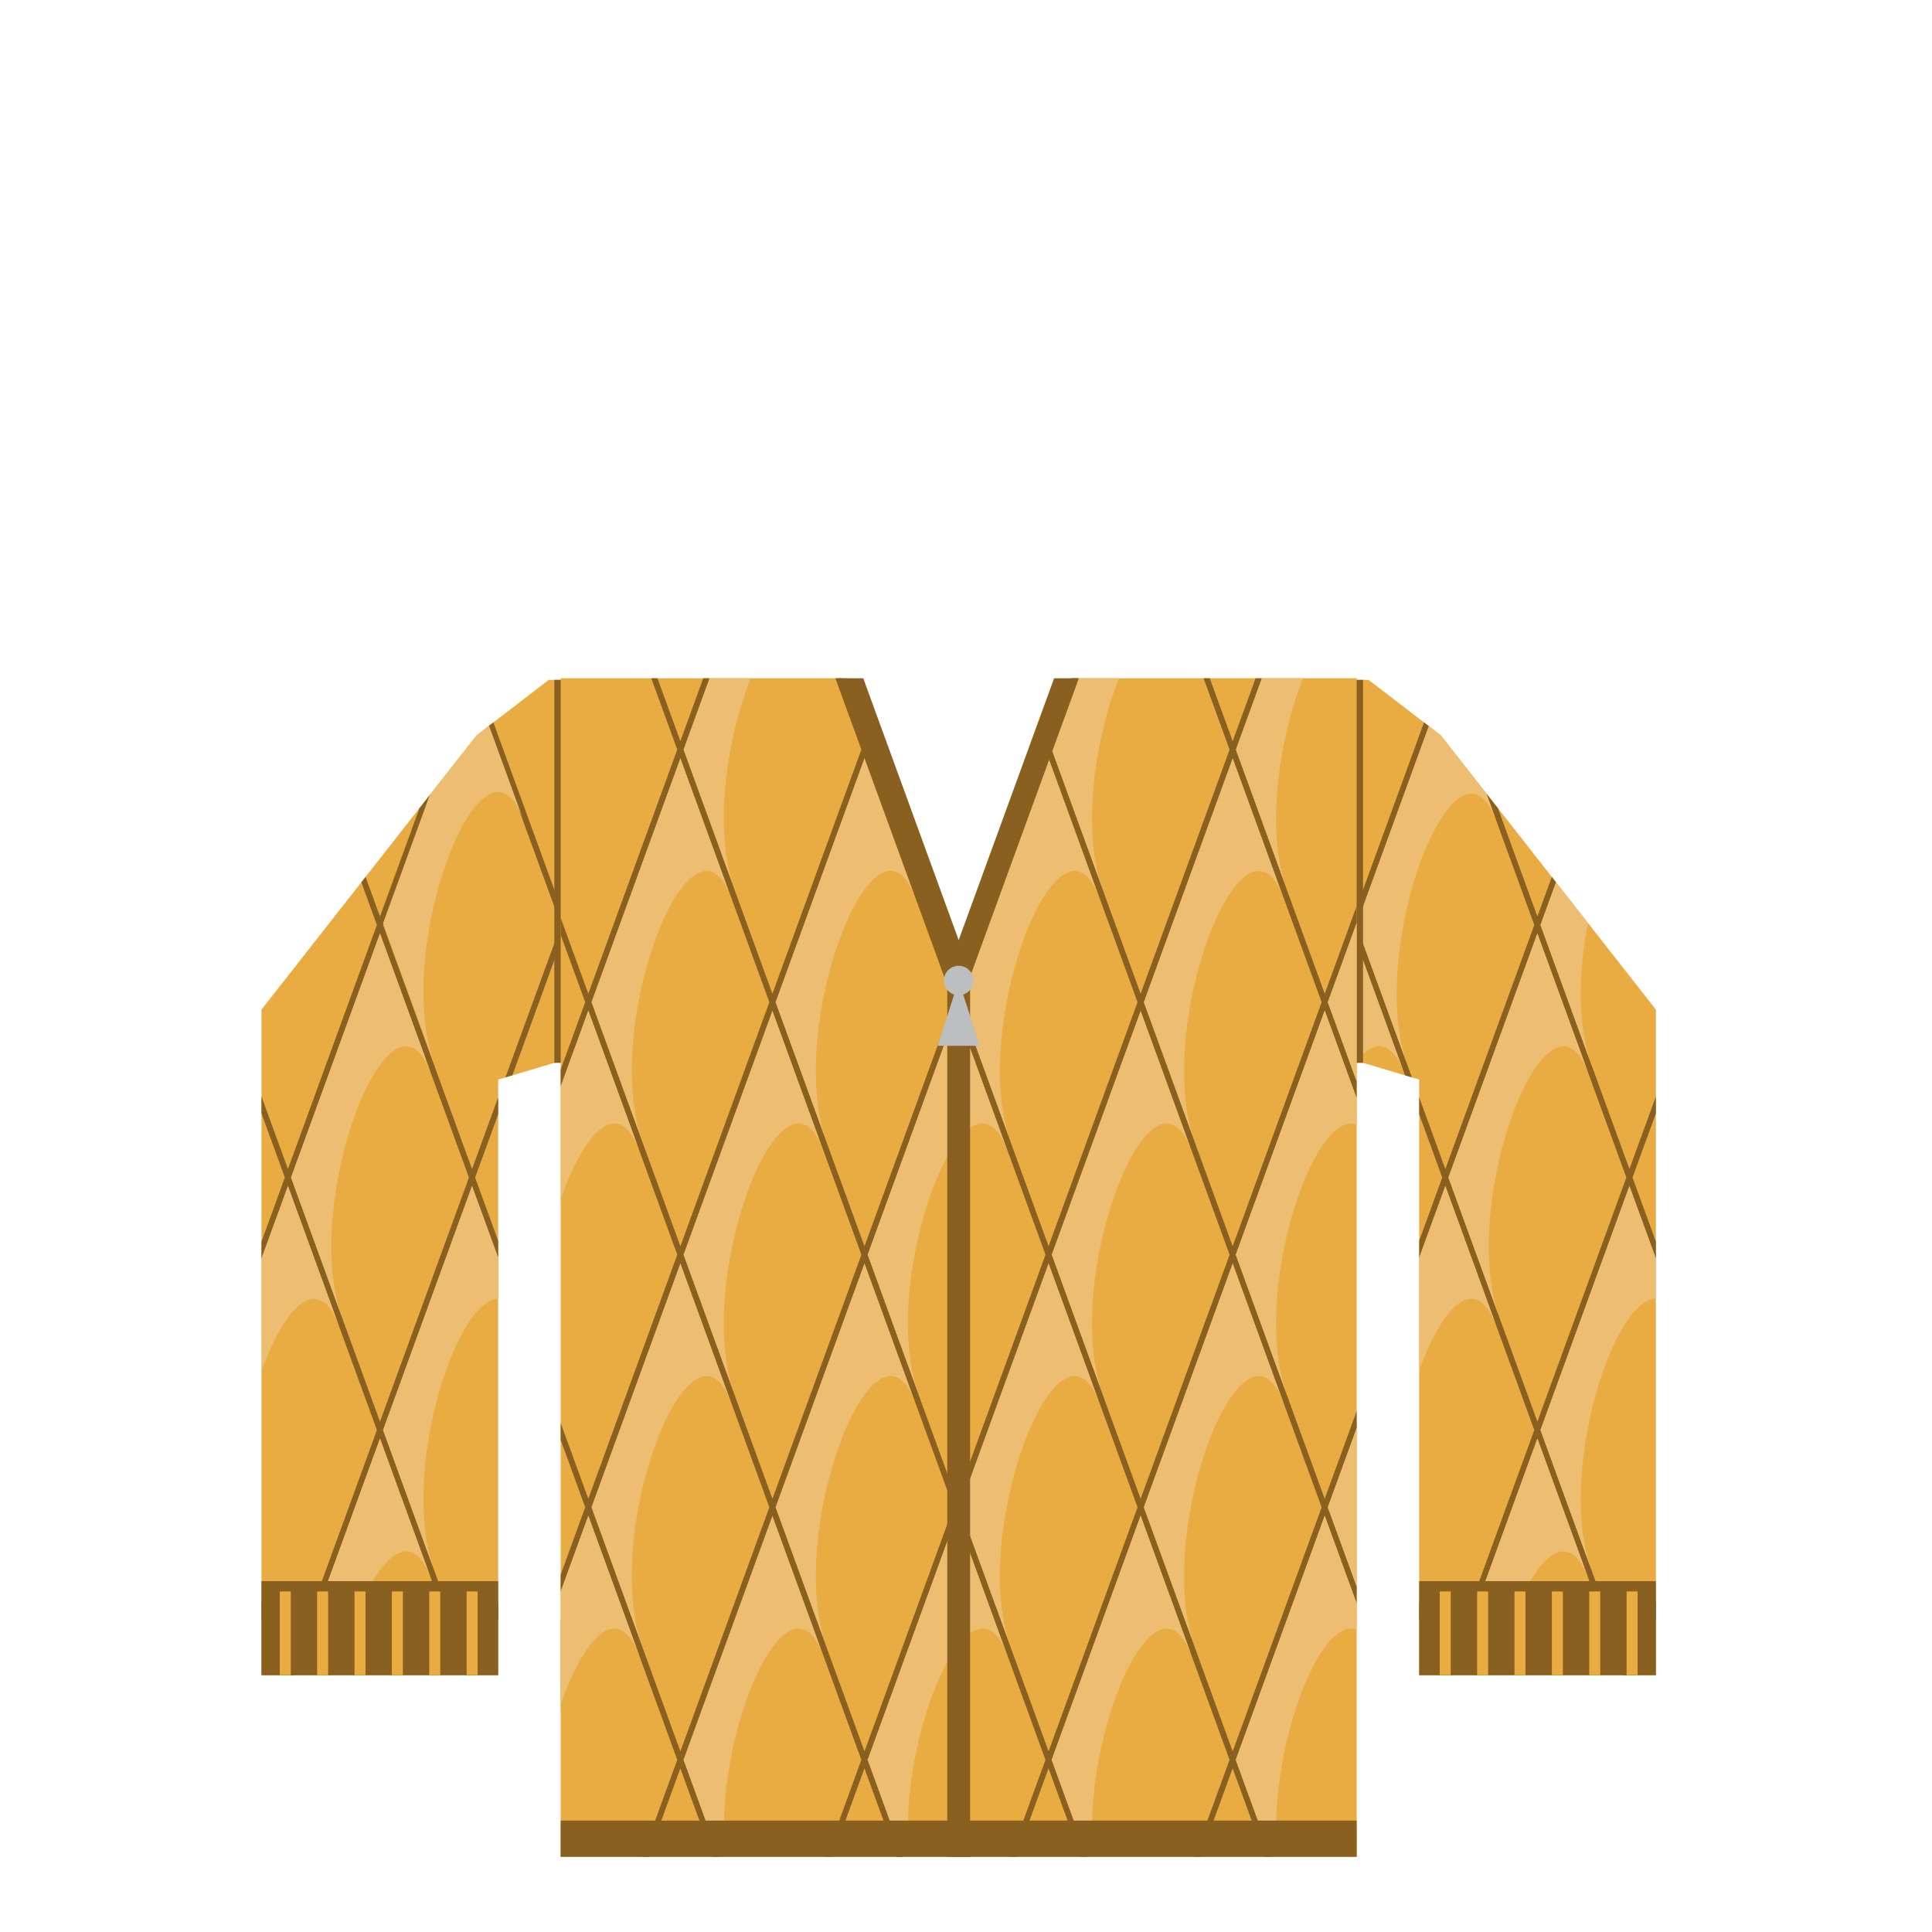 <?xml version="1.0" encoding="utf-8"?>
<!-- Generator: Adobe Illustrator 14.0.0, SVG Export Plug-In . SVG Version: 6.00 Build 43363)  -->
<!DOCTYPE svg PUBLIC "-//W3C//DTD SVG 1.1//EN" "http://www.w3.org/Graphics/SVG/1.1/DTD/svg11.dtd">
<svg version="1.1" id="content" xmlns="http://www.w3.org/2000/svg" xmlns:xlink="http://www.w3.org/1999/xlink" x="0px" y="0px"
	 width="500px" height="500px" viewBox="0 0 500 500" enable-background="new 0 0 500 500" xml:space="preserve">
<g id="bounds" display="none">
	<rect x="-0.572" y="80.645" display="inline" fill="none" stroke="#EAEAEA" stroke-miterlimit="10" width="499.5" height="499.5"/>
</g>
<rect id="position" x="0.5" y="0.5" display="none" fill="none" stroke="#000000" width="499" height="499"/>
<g id="chooser">
	<polygon fill="#E8AC42" points="147.106,175.943 147.106,273.986 128.927,279.386 128.927,433.541 67.669,433.541 67.669,261.285 
		123.354,190.285 142.026,175.943 	"/>
	<path fill="#89601F" d="M73.72,304.743l-6.051,16.603v4.383l6.85-18.793l23.023,63.171l-23.024,63.171l-6.849-18.791v4.383
		l5.348,14.674h3.002l22.321-61.245l22.321,61.245h3.004l5.262-14.438v-4.383l-6.764,18.558l-23.024-63.173l23.023-63.17
		l6.765,18.561v-4.384l-5.966-16.368l5.966-16.368v-4.384l-6.765,18.562l-23.023-63.171l12.407-34.04l-2.984,3.805L98.34,237.191
		l-3.735-10.249l-1.091,1.391l4.027,11.051l-23.022,63.169l-6.85-18.795v4.385L73.72,304.743z M75.316,304.743l23.023-63.169
		l23.022,63.17l-23.022,63.17L75.316,304.743z"/>
	<polygon fill="#89601F" points="147.106,240.264 147.106,244.648 145.985,241.572 132.602,278.295 130.81,278.826 145.187,239.381 
		126.432,187.922 127.68,186.963 145.985,237.189 147.106,234.113 147.106,238.497 146.784,239.381 	"/>
	<path fill="#EDBE72" d="M111.591,277.939L98.34,241.574l-23.021,63.17l13.252,36.365C77.625,311.07,101.39,249.945,111.591,277.939
		z"/>
	<path fill="#EDBE72" d="M135.413,212.104l-8.85-24.285l-3.21,2.465l-12.129,15.464l-12.084,33.16l13.252,36.365
		C101.447,245.235,125.212,184.11,135.413,212.104z"/>
	<path fill="#EDBE72" d="M67.754,325.499v29.205c5.854-16.538,14.745-25.866,20.016-11.401l-13.251-36.365L67.754,325.499z"/>
	<path fill="#EDBE72" d="M129.012,336.156v-10.423l-6.85-18.798l-23.021,63.17l13.252,36.365
		C103.379,381.731,117.906,335.917,129.012,336.156z"/>
	<path fill="#EDBE72" d="M87.864,433.541c4.902-23.874,17.141-42.954,23.728-24.879L98.34,372.297l-22.318,61.244H87.864z"/>
	<rect x="67.669" y="409.201" fill="#89601F" width="61.258" height="24.34"/>
	<rect x="101.416" y="411.868" fill="#E8AC42" width="2.848" height="21.673"/>
	<rect x="120.759" y="411.868" fill="#E8AC42" width="2.848" height="21.673"/>
	<rect x="82.073" y="411.868" fill="#E8AC42" width="2.849" height="21.673"/>
	<rect x="91.745" y="411.868" fill="#E8AC42" width="2.848" height="21.673"/>
	<rect x="111.089" y="411.868" fill="#E8AC42" width="2.847" height="21.673"/>
	<rect x="72.402" y="411.868" fill="#E8AC42" width="2.849" height="21.673"/>
	<rect x="143.458" y="175.943" fill="#89601F" width="3.647" height="99.127"/>
	<polygon fill="#E8AC42" points="354.188,175.943 372.859,190.285 428.545,261.285 428.545,433.541 367.286,433.541 
		367.286,279.386 349.107,273.986 349.107,175.943 	"/>
	<path fill="#89601F" d="M428.545,288.141v-4.385l-6.851,18.795l-23.021-63.17l4.026-11.05l-1.091-1.391l-3.735,10.249
		l-10.222-28.045l-2.983-3.806l12.406,34.041l-23.022,63.17l-6.766-18.561v4.384l5.967,16.368l-5.967,16.368v4.384l6.766-18.561
		l23.022,63.17l-23.023,63.173l-6.765-18.559v4.384l5.263,14.438h3.004l22.32-61.244l22.321,61.244h3.002l5.349-14.673v-4.383
		l-6.85,18.791l-23.023-63.171l23.022-63.171l6.851,18.793v-4.384l-6.052-16.602L428.545,288.141z M397.873,367.914l-23.022-63.17
		l23.022-63.17l23.023,63.169L397.873,367.914z"/>
	<polygon fill="#89601F" points="349.107,240.264 349.107,244.648 350.229,241.572 363.612,278.295 365.404,278.826 
		351.027,239.381 369.781,187.922 368.533,186.963 350.229,237.189 349.107,234.113 349.107,238.497 349.43,239.381 	"/>
	<path fill="#EDBE72" d="M411.125,277.939l-13.252-36.365l-23.021,63.17l13.252,36.365
		C377.158,311.07,400.924,249.945,411.125,277.939z"/>
	<path fill="#EDBE72" d="M367.286,325.498v29.205c5.854-16.538,14.745-25.866,20.017-11.402l-13.251-36.364L367.286,325.498z"/>
	<path fill="#EDBE72" d="M428.545,336.155v-10.423l-6.851-18.798l-23.021,63.17l13.252,36.365
		C402.911,381.73,417.439,335.916,428.545,336.155z"/>
	<path fill="#EDBE72" d="M402.699,228.332l-4.026,11.052l13.252,36.364c-3.742-10.271-3.427-24.174-0.983-36.907L402.699,228.332z"
		/>
	<path fill="#EDBE72" d="M369.78,187.92l-18.753,51.461l13.252,36.365c-10.946-30.039,12.818-91.164,23.021-63.17l-2.642-7.248
		l-11.799-15.043L369.78,187.92z"/>
	<path fill="#EDBE72" d="M363.479,277.937l-13.251-36.365l-1.121,3.076v29.338l1.949,0.579
		C355.53,269.157,360.203,268.949,363.479,277.937z"/>
	<path fill="#EDBE72" d="M387.398,433.541c4.902-23.874,17.14-42.954,23.728-24.879l-13.252-36.365l-22.317,61.244H387.398z"/>
	<rect x="367.286" y="409.201" fill="#89601F" width="61.259" height="24.34"/>
	<rect x="391.949" y="411.868" fill="#E8AC42" width="2.849" height="21.673"/>
	<rect x="372.607" y="411.868" fill="#E8AC42" width="2.848" height="21.673"/>
	<rect x="411.293" y="411.868" fill="#E8AC42" width="2.848" height="21.673"/>
	<rect x="401.62" y="411.868" fill="#E8AC42" width="2.849" height="21.673"/>
	<rect x="382.278" y="411.868" fill="#E8AC42" width="2.848" height="21.673"/>
	<rect x="420.964" y="411.868" fill="#E8AC42" width="2.848" height="21.673"/>
	<rect x="349.107" y="175.943" fill="#89601F" width="3.648" height="99.127"/>
	<path fill="#EDBE72" d="M152.42,399.165l-7.313,20.063v23.865c3.182-8.901,8.13-16.481,15.624-21.129L152.42,399.165z"/>
	<polygon fill="#E8AC42" points="277.273,175.531 247.272,251.666 219.272,175.531 145.106,175.531 145.106,480.541 
		351.107,480.541 351.107,175.531 	"/>
	<path fill="#EDBE72" d="M332.27,232.554l-13.251-36.365l-23.021,63.17l13.252,36.365
		C298.304,265.685,322.068,204.56,332.27,232.554z"/>
	<path fill="#EDBE72" d="M284.623,232.554l-13.251-36.365l-23.021,63.17l13.252,36.365
		C250.656,265.685,274.422,204.56,284.623,232.554z"/>
	<path fill="#EDBE72" d="M236.98,232.554l-13.251-36.365l-23.021,63.17l13.252,36.365
		C203.015,265.685,226.779,204.56,236.98,232.554z"/>
	<path fill="#EDBE72" d="M189.334,232.554l-13.251-36.365l-23.021,63.17l13.252,36.365
		C155.368,265.685,179.133,204.56,189.334,232.554z"/>
	<path fill="#EDBE72" d="M332.268,363.278l-13.251-36.365l-23.021,63.17l13.252,36.365
		C298.302,396.409,322.066,335.284,332.268,363.278z"/>
	<path fill="#EDBE72" d="M284.621,363.278l-13.251-36.365l-23.021,63.17l13.252,36.365
		C250.655,396.409,274.42,335.284,284.621,363.278z"/>
	<path fill="#EDBE72" d="M236.979,363.278l-13.251-36.365l-23.021,63.17l13.252,36.365
		C203.013,396.409,226.777,335.284,236.979,363.278z"/>
	<path fill="#EDBE72" d="M189.332,363.278l-13.251-36.365l-23.021,63.17l13.252,36.365
		C155.365,396.409,179.131,335.284,189.332,363.278z"/>
	<path fill="#EDBE72" d="M308.447,297.916l-13.251-36.364l-23.021,63.17l13.252,36.364
		C274.481,331.047,298.245,269.922,308.447,297.916z"/>
	<path fill="#EDBE72" d="M260.801,297.916l-13.251-36.364l-23.021,63.17l13.252,36.364
		C226.835,331.047,250.6,269.922,260.801,297.916z"/>
	<path fill="#EDBE72" d="M213.158,297.916l-13.252-36.364l-23.021,63.17l13.252,36.364
		C179.192,331.047,202.957,269.922,213.158,297.916z"/>
	<path fill="#EDBE72" d="M194.291,175.531h-10.679l-6.729,18.467l13.252,36.365C184.485,214.857,188.084,191.07,194.291,175.531z"/>
	<path fill="#EDBE72" d="M289.58,175.531h-10.679l-6.729,18.467l13.252,36.365C279.774,214.857,283.373,191.07,289.58,175.531z"/>
	<path fill="#EDBE72" d="M337.225,175.531h-10.678l-6.729,18.467l13.252,36.365C327.419,214.857,331.018,191.07,337.225,175.531z"/>
	<path fill="#EDBE72" d="M187.685,480.541c-3.262-31.512,16.433-76.71,25.475-51.896l-13.252-36.365l-23.021,63.17l9.145,25.094
		h1.653V480.541z"/>
	<path fill="#EDBE72" d="M235.327,480.541c-3.263-31.512,16.432-76.71,25.474-51.896l-13.251-36.366l-23.021,63.17l9.146,25.093
		H235.327z"/>
	<polygon fill="#89601F" points="279.208,175.531 272.804,175.531 248.107,243.295 223.41,175.531 217.006,175.531 245.152,252.756 
		245.152,480.541 251.062,480.541 251.062,252.758 	"/>
	<path fill="#89601F" d="M351.107,234.487l-8.267,22.682l-23.023-63.171l6.73-18.467h-1.598l-5.932,16.275l-5.932-16.275h-1.599
		l6.73,18.467l-23.024,63.172l-23.023-63.172l6.729-18.467h-1.598l-5.932,16.275l-1.002-2.751l-0.8,2.191l1.002,2.75l-23.021,63.168
		l-23.022-63.168l0.902-2.477l-0.803-2.183l-0.898,2.468l-5.932-16.275h-1.599l6.73,18.467l-23.024,63.172l-23.023-63.172
		l6.729-18.467h-1.598l-5.932,16.275l-5.933-16.275h-1.598l6.729,18.467l-23.022,63.171l-7.154-19.63v4.384l6.355,17.438
		l-6.355,17.438v4.383l7.154-19.631l23.023,63.174l-23.023,63.172l-7.154-19.63v4.381l6.356,17.439l-6.356,17.439v4.381
		l7.154-19.629l23.022,63.17l-9.146,25.093h1.598l8.348-22.9l8.347,22.9h1.598l-9.146-25.093l23.023-63.173l23.023,63.171
		l-9.146,25.095h1.599l8.348-22.902l8.347,22.902h1.599l-9.146-25.095l23.023-63.17l23.022,63.17l-9.146,25.095h1.598l8.348-22.902
		l8.348,22.902h1.598l-9.146-25.095l23.023-63.171l23.023,63.173l-9.146,25.093h1.599l8.347-22.9l8.347,22.9h1.598l-9.146-25.093
		l23.023-63.17l8.267,22.682v-4.384l-7.468-20.489l7.468-20.489v-4.384l-8.267,22.683l-23.024-63.172l23.024-63.174l8.267,22.684
		v-4.383l-7.468-20.49l7.468-20.49v-4.383H351.107z M271.372,196.189l23.023,63.172l-23.021,63.169l-23.024-63.173L271.372,196.189z
		 M223.729,196.189l23.022,63.168l-23.024,63.173l-23.021-63.169L223.729,196.189z M153.06,259.359l23.023-63.17l23.023,63.172
		l-23.022,63.171L153.06,259.359z M176.083,453.258l-23.023-63.171l23.024-63.172l23.022,63.169L176.083,453.258z M176.883,324.723
		l23.022-63.171l23.023,63.169l-23.023,63.171L176.883,324.723z M223.729,453.256l-23.023-63.172l23.022-63.171l23.024,63.172
		L223.729,453.256z M224.526,324.721l23.024-63.174l23.023,63.174l-23.023,63.172L224.526,324.721z M271.373,453.256l-23.023-63.171
		l23.024-63.172l23.022,63.171L271.373,453.256z M272.172,324.721l23.022-63.169l23.023,63.171l-23.022,63.169L272.172,324.721z
		 M342.041,390.087l-23.022,63.171l-23.023-63.174l23.022-63.169L342.041,390.087z M319.018,322.532l-23.022-63.171l23.023-63.172
		l23.022,63.17L319.018,322.532z"/>
	<polygon fill="#EDBE72" points="351.107,238.875 343.643,259.359 351.107,279.844 	"/>
	<polygon fill="#EDBE72" points="351.107,369.594 343.641,390.083 351.107,410.573 	"/>
	<path fill="#EDBE72" d="M351.107,284.237l-8.267-22.688l-23.021,63.171l13.252,36.364c-9.404-25.807,6.813-74.557,18.035-70.029
		L351.107,284.237L351.107,284.237z"/>
	<path fill="#EDBE72" d="M351.107,414.965l-8.267-22.687l-23.021,63.17l9.146,25.093h1.652
		c-2.743-26.503,10.751-62.682,20.489-58.753L351.107,414.965L351.107,414.965z"/>
	<path fill="#EDBE72" d="M152.261,261.552l-7.154,19.632v29.264c5.844-17.232,15.017-27.319,20.405-12.53L152.261,261.552z"/>
	<path fill="#EDBE72" d="M152.261,392.278l-7.154,19.632v29.269c5.841-17.236,15.017-27.325,20.405-12.534L152.261,392.278z"/>
	<path fill="#BCBEC0" d="M249.277,257.398c1.539-0.497,2.66-1.924,2.66-3.627c0-2.115-1.715-3.829-3.83-3.829
		c-2.114,0-3.828,1.714-3.828,3.829c0,1.703,1.119,3.13,2.658,3.627l-4.279,13.253h5.449h5.449L249.277,257.398z"/>
	<path fill="#EDBE72" d="M295.196,392.278l-23.021,63.17l9.145,25.093h1.658c-3.263-31.512,16.427-76.711,25.469-51.896
		L295.196,392.278z"/>
	<rect x="145.106" y="471.168" fill="#89601F" width="206.001" height="9.373"/>
</g>
</svg>
